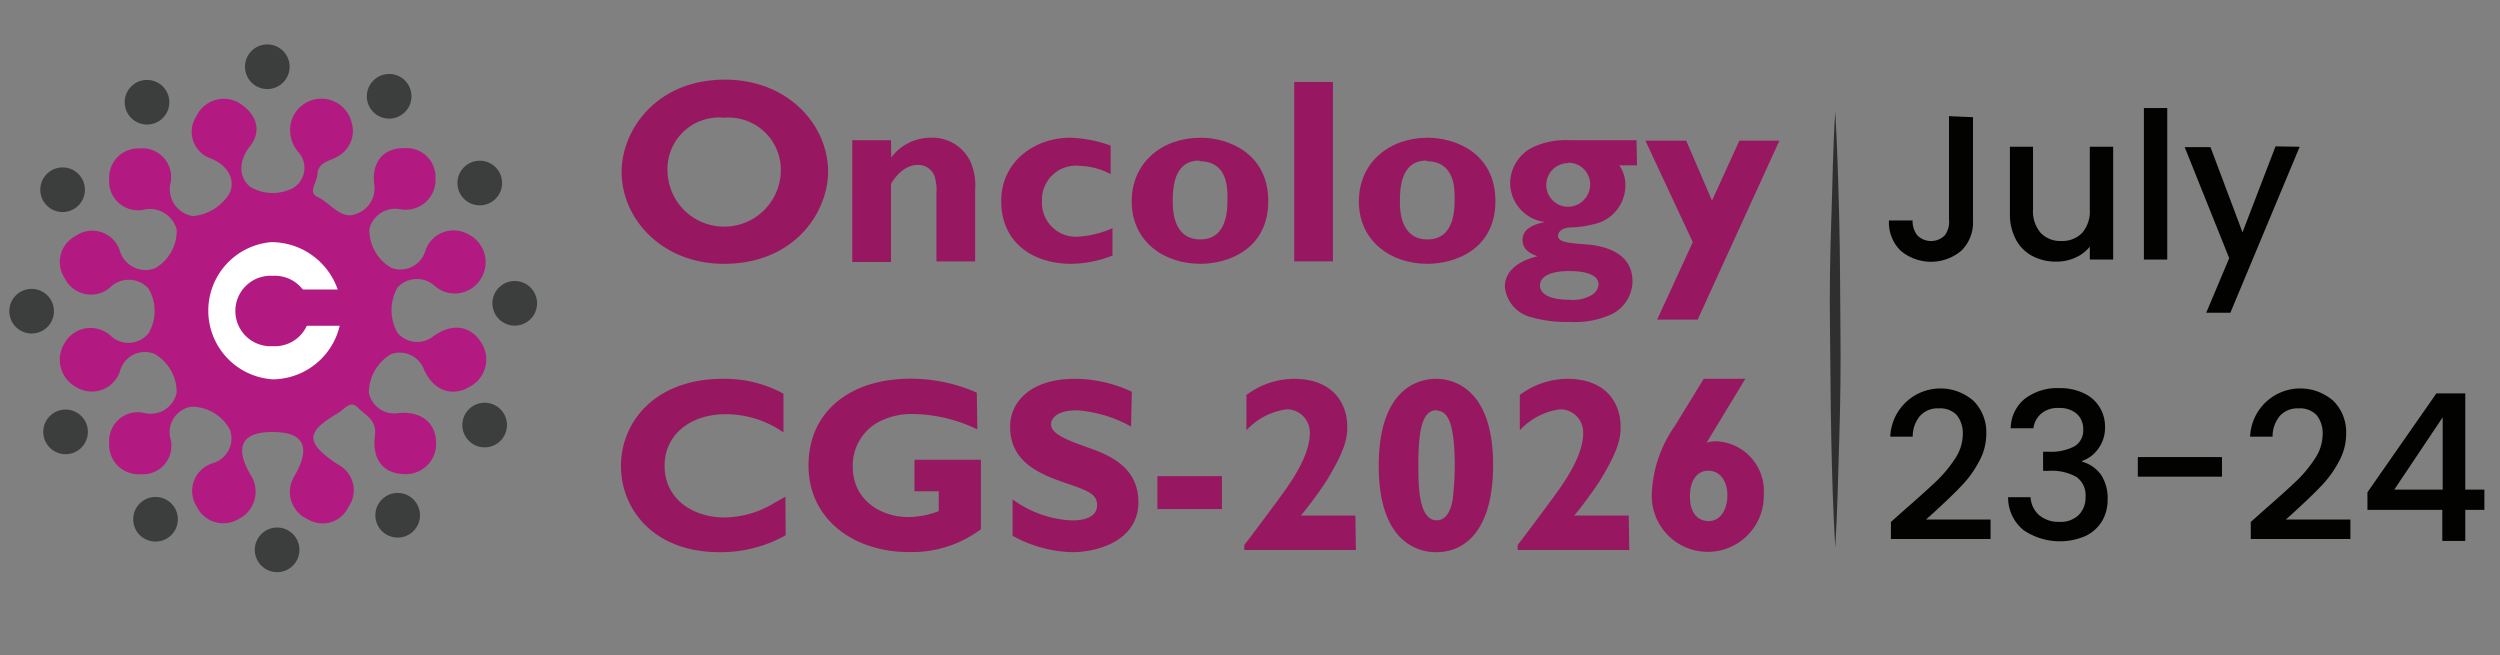 <svg id="Layer_1" data-name="Layer 1" xmlns="http://www.w3.org/2000/svg" viewBox="0 0 193.69 50.77"><rect x="0" y="0" width="193.69" height="50.77" fill="#808080" stroke="none"/><defs><style>.cls-1{fill:#971860;}.cls-2{fill:#020201;}.cls-3{fill:#2f2f2f;}.cls-4{fill:#b21a81;}.cls-5{fill:#fff;}.cls-6{fill:#3c3e3d;}</style></defs><path class="cls-1" d="M56.09,20.44c-4.81,0-7.93-3.49-7.93-7.12,0-3.24,2.69-7.15,8-7.15,4.91,0,8,3.52,8,7.15C64.12,16.54,61.49,20.44,56.09,20.44Zm0-11.32a4,4,0,0,0-4.37,4.26,4.39,4.39,0,0,0,8.77,0A4.05,4.05,0,0,0,56.13,9.12Z"/><path class="cls-1" d="M69.05,12.2a3.81,3.81,0,0,1,3.06-1.53,3.25,3.25,0,0,1,3.07,1.84,4.55,4.55,0,0,1,.37,2.2v5.54h-3V15a3.63,3.63,0,0,0-.14-1.34,1.34,1.34,0,0,0-1.32-.88c-1.19,0-1.94,1.26-2.06,1.47v6.05h-3V10.86h3Z"/><path class="cls-1" d="M86.19,19.8a8.9,8.9,0,0,1-3.18.64c-3.06,0-5.44-1.7-5.44-4.86s2.71-4.91,5.32-4.91a10,10,0,0,1,3.16.61v2.21a5.46,5.46,0,0,0-2.41-.64,2.63,2.63,0,0,0-2.91,2.71,2.63,2.63,0,0,0,2.75,2.78,7.74,7.74,0,0,0,2.71-.66Z"/><path class="cls-1" d="M93,20.44c-2.88,0-5.32-1.78-5.32-4.83s2.38-4.94,5.34-4.94c2.14,0,5.24,1.2,5.24,4.91S95.18,20.44,93,20.44Zm-.09-8c-2.05,0-2.05,2.32-2.05,3.18,0,.57,0,2.93,2.14,2.93s2.1-2.44,2.1-3.2S95.12,12.49,92.93,12.49Z"/><path class="cls-1" d="M103.27,20.25h-3V6.35h3Z"/><path class="cls-1" d="M110.6,20.44c-2.87,0-5.32-1.78-5.32-4.83s2.39-4.94,5.34-4.94c2.14,0,5.24,1.2,5.24,4.91S112.76,20.44,110.6,20.44Zm-.08-8c-2.06,0-2.06,2.32-2.06,3.18,0,.57,0,2.93,2.14,2.93s2.1-2.44,2.1-3.2S112.7,12.49,110.52,12.49Z"/><path class="cls-1" d="M126.83,12.81h-1.37a2.69,2.69,0,0,1,.47,1.59,3.09,3.09,0,0,1-2.59,3,7.35,7.35,0,0,1-1.71.22c-.77.06-.92.47-.92.64,0,.48.72.57,2.12.67s3.65.59,3.65,2.89a2.89,2.89,0,0,1-1.91,2.65,6.72,6.72,0,0,1-2.92.47,9.78,9.78,0,0,1-3-.36,2.69,2.69,0,0,1-2.06-2.37c0-.79.45-1.83,2.53-2.36-.65-.21-1.16-.58-1.16-1.25,0-1,1.12-1.26,1.73-1.4A3.07,3.07,0,0,1,117,14.26a3.14,3.14,0,0,1,1.84-2.89,6,6,0,0,1,2.73-.51h5.22ZM121.61,21c-.37,0-2.3,0-2.3,1.14,0,.28.2,1.08,2.26,1.08a2.88,2.88,0,0,0,1.73-.35,1.07,1.07,0,0,0,.55-.83C123.85,21,121.94,21,121.61,21Zm-.12-8.36a1.69,1.69,0,0,0,0,3.38,1.73,1.73,0,0,0,1.71-1.73A1.68,1.68,0,0,0,121.49,12.61Z"/><path class="cls-1" d="M131.53,24.76h-3.14l2.76-6-3.67-7.86h3.16l2,4.64,2.12-4.64h3.1Z"/><path class="cls-1" d="M60.87,41.47a10.25,10.25,0,0,1-5.14,1.31c-5.08,0-7.62-3.32-7.62-6.68S50.7,29.35,56,29.35a9.47,9.47,0,0,1,4.7,1.15v3a7.85,7.85,0,0,0-4.47-1.41c-2.73,0-4.74,1.57-4.74,4,0,2.57,2.19,4,4.64,4a7.53,7.53,0,0,0,3.47-.9l1.25-.71Z"/><path class="cls-1" d="M75.72,33.27a11.72,11.72,0,0,0-4.87-1.19,5.43,5.43,0,0,0-3,.74,3.84,3.84,0,0,0-1.78,3.36c0,2.48,2.07,3.88,4.32,3.88a6.72,6.72,0,0,0,2.34-.46V38.06H70.85V35.62H76V41a8.9,8.9,0,0,1-5.6,1.77c-4.2,0-7.76-2.49-7.76-6.71s3.28-6.72,7.9-6.72a12.64,12.64,0,0,1,5.14,1.08Z"/><path class="cls-1" d="M87.63,33.05a10,10,0,0,0-4.2-1.26c-1.92,0-2,.94-2,1.07,0,.79,1.28,1.25,3.16,1.92,1.65.6,3.61,1.59,3.61,4.12,0,3-3.17,3.88-5.12,3.88a10,10,0,0,1-4.63-1.27V38.69A8.46,8.46,0,0,0,83,40.32c.42,0,2,0,2-1.19,0-.86-.75-1.13-2.48-1.72-1.88-.65-4.26-1.57-4.26-4.34,0-2,1.67-3.72,5-3.72a10.43,10.43,0,0,1,4.43,1Z"/><path class="cls-1" d="M94.67,39.44h-5V36.89h5Z"/><path class="cls-1" d="M105.05,42.61H96.4v-.39c.08-.07,2-2.64,2.9-3.87s2.18-3.15,2.18-4.8a1.79,1.79,0,0,0-1.76-1.84,5.11,5.11,0,0,0-3.15,1.63V30.6a6.2,6.2,0,0,1,3.67-1.25c3.12,0,4.14,2,4.14,3.7,0,.87-.13,1.77-1.59,4.17-.63,1-1.73,2.41-2,2.72h4.22Z"/><path class="cls-1" d="M111.31,42.78a3.86,3.86,0,0,1-3.17-1.55c-1.23-1.6-1.32-4-1.32-5.16,0-5.55,2.68-6.72,4.45-6.72,1.42,0,4.41.85,4.41,6.66C115.68,41.24,113.38,42.78,111.31,42.78Zm0-11c-1.23,0-1.42,1.86-1.42,4.39,0,1.34,0,4.14,1.42,4.14.82,0,1.11-.92,1.23-1.55a23.09,23.09,0,0,0,.17-2.86C112.67,32.73,112.17,31.81,111.27,31.81Z"/><path class="cls-1" d="M126.23,42.61h-8.65v-.39c.08-.07,2-2.64,2.9-3.87s2.18-3.15,2.18-4.8a1.79,1.79,0,0,0-1.76-1.84,5.11,5.11,0,0,0-3.15,1.63V30.6a6.2,6.2,0,0,1,3.67-1.25c3.12,0,4.14,2,4.14,3.7,0,.87-.13,1.77-1.59,4.17-.64,1-1.73,2.41-2,2.72h4.22Z"/><path class="cls-1" d="M132.22,34.3a2.22,2.22,0,0,1,.76-.11,3.85,3.85,0,0,1,3.67,4.12,4.34,4.34,0,1,1-8.67-.17A9.77,9.77,0,0,1,129.76,33L132,29.35h3.22Zm.13,2.17c-.8,0-1.42.65-1.42,2s.67,1.9,1.44,1.9c1,0,1.46-1,1.46-2S133.33,36.47,132.35,36.47Z"/><path class="cls-2" d="M152.86,9.08v8a3.07,3.07,0,0,1-.9,2.34,3.65,3.65,0,0,1-4.71,0,3.07,3.07,0,0,1-.9-2.34h1.83a1.79,1.79,0,0,0,.37,1.16,1.51,1.51,0,0,0,2.12,0A1.74,1.74,0,0,0,151,17v-8Z"/><path class="cls-2" d="M163.72,11.37v8.74h-1.81v-1a2.93,2.93,0,0,1-1.12.85,3.49,3.49,0,0,1-1.47.31,3.91,3.91,0,0,1-1.85-.43,3.07,3.07,0,0,1-1.28-1.27,4.14,4.14,0,0,1-.47-2V11.37h1.79v4.87a2.55,2.55,0,0,0,.59,1.8,2.09,2.09,0,0,0,1.6.63,2.13,2.13,0,0,0,1.62-.63,2.55,2.55,0,0,0,.59-1.8V11.37Z"/><path class="cls-2" d="M167.91,8.37V20.11H166.1V8.37Z"/><path class="cls-2" d="M178.17,11.37,172.8,24.23h-1.87L172.71,20l-3.45-8.6h2L173.74,18l2.56-6.66Z"/><path class="cls-2" d="M147.61,39.45c1-.87,1.81-1.6,2.4-2.16a9.86,9.86,0,0,0,1.47-1.77,3.45,3.45,0,0,0,.59-1.85,2.27,2.27,0,0,0-.45-1.49,1.78,1.78,0,0,0-1.43-.54,1.82,1.82,0,0,0-1.45.6,2.48,2.48,0,0,0-.55,1.59h-1.74a3.89,3.89,0,0,1,6.44-2.78,3.41,3.41,0,0,1,1,2.55,4.43,4.43,0,0,1-.58,2.19,8.21,8.21,0,0,1-1.38,1.89c-.53.56-1.21,1.2-2,1.93l-.71.64h5v1.51h-7.72V40.44Z"/><path class="cls-2" d="M156.87,30.9a4.14,4.14,0,0,1,2.66-.83,4.25,4.25,0,0,1,1.92.4,2.75,2.75,0,0,1,1.22,1.08,2.87,2.87,0,0,1,.42,1.54,2.74,2.74,0,0,1-.53,1.68,2.52,2.52,0,0,1-1.25.94v.06a2.69,2.69,0,0,1,1.46,1,3.3,3.3,0,0,1,.52,1.93,3.22,3.22,0,0,1-.43,1.67,3,3,0,0,1-1.27,1.15,5,5,0,0,1-4.83-.46,3.25,3.25,0,0,1-1.18-2.54h1.74a2,2,0,0,0,.65,1.38,2.31,2.31,0,0,0,1.59.53,2,2,0,0,0,1.49-.53,1.89,1.89,0,0,0,.53-1.38,1.74,1.74,0,0,0-.71-1.57,3.91,3.91,0,0,0-2.17-.47h-.41V35h.43a3.94,3.94,0,0,0,2-.42,1.43,1.43,0,0,0,.68-1.31,1.57,1.57,0,0,0-.5-1.21,2,2,0,0,0-1.39-.45,1.94,1.94,0,0,0-1.38.45,1.79,1.79,0,0,0-.59,1.12h-1.76A3,3,0,0,1,156.87,30.9Z"/><path class="cls-2" d="M172.15,35.41v1.52h-6.52V35.41Z"/><path class="cls-2" d="M175.49,39.45c1-.87,1.81-1.6,2.4-2.16a9.86,9.86,0,0,0,1.47-1.77,3.45,3.45,0,0,0,.59-1.85,2.27,2.27,0,0,0-.45-1.49,1.78,1.78,0,0,0-1.43-.54,1.82,1.82,0,0,0-1.45.6,2.48,2.48,0,0,0-.55,1.59h-1.74a3.89,3.89,0,0,1,6.44-2.78,3.41,3.41,0,0,1,1,2.55,4.43,4.43,0,0,1-.58,2.19,8.21,8.21,0,0,1-1.38,1.89c-.53.56-1.21,1.2-2,1.93l-.71.64h5v1.51h-7.72V40.44Z"/><path class="cls-2" d="M183.42,39.5V38.14l5.34-7.66H191v7.45h1.48V39.5H191v2.41h-1.78V39.5Zm5.83-7.17-3.75,5.6h3.75Z"/><path class="cls-3" d="M142.19,8.64c.16,2.81.24,5.63.31,8.45s.06,5.63.09,8.44,0,5.64-.09,8.45-.14,5.64-.31,8.45c-.17-2.81-.25-5.63-.31-8.45s-.06-5.63-.1-8.45,0-5.63.1-8.44S142,11.45,142.19,8.64Z"/><path class="cls-4" d="M21.11,33.47c-2.35,0-2.95,1.11-1.74,3.25a2.37,2.37,0,0,1-.9,3.5,2.28,2.28,0,0,1-3.21-.94,2.25,2.25,0,0,1,1.18-3.38,2,2,0,0,0,1.37-2.62,3.39,3.39,0,0,0-3-1.77A2,2,0,0,0,13.21,34a2.2,2.2,0,0,1-2.29,2.74,2.28,2.28,0,0,1-2.46-2.43A2.22,2.22,0,0,1,11.2,32a2.05,2.05,0,0,0,2.49-1.6,3.42,3.42,0,0,0-1.76-3A2,2,0,0,0,9.3,28.74,2.29,2.29,0,0,1,5.92,30,2.41,2.41,0,0,1,5,26.59,2.31,2.31,0,0,1,8.56,26a2,2,0,0,0,2.94-.17,3.39,3.39,0,0,0,0-3.48,2.06,2.06,0,0,0-3-.05A2.27,2.27,0,0,1,5,21.53a2.26,2.26,0,0,1,.83-3.23,2.25,2.25,0,0,1,3.43,1.05A2.08,2.08,0,0,0,12,20.79a3.34,3.34,0,0,0,1.69-3,2.14,2.14,0,0,0-2.56-1.54,2.24,2.24,0,0,1-2.67-2.39,2.25,2.25,0,0,1,2.35-2.36,2.23,2.23,0,0,1,2.41,2.64,2.11,2.11,0,0,0,1.72,2.6A3.69,3.69,0,0,0,17.77,15c.48-.93,0-2.15-1.43-2.72A2.18,2.18,0,0,1,15.22,9a2.34,2.34,0,0,1,3.34-1c1.3.83,1.76,2.12.81,3.33s-.83,2.43,0,3.14a3.44,3.44,0,0,0,3.35.09,1.82,1.82,0,0,0,.45-2.71,2.6,2.6,0,0,1-.63-2.34,2.42,2.42,0,0,1,4.71,0,2.25,2.25,0,0,1-1.16,2.65c-.6.35-1.42.39-1.5,1.33,0,.61-.77,1.41,0,1.76,1,.47,1.84,1.81,3,1.32A2.07,2.07,0,0,0,29,14.34c-.25-1.83.76-2.9,2.34-2.86a2.23,2.23,0,0,1,2.4,2.31A2.31,2.31,0,0,1,31,16.21a2.06,2.06,0,0,0-2.38,1.53,3.39,3.39,0,0,0,1.68,3,2,2,0,0,0,2.64-1.27,2.31,2.31,0,0,1,3.36-1.31,2.41,2.41,0,0,1,1,3.36,2.36,2.36,0,0,1-3.68.58,2.05,2.05,0,0,0-2.82.17,3.56,3.56,0,0,0,0,3.52,2,2,0,0,0,2.79.25c1.49-1.06,2.9-.78,3.7.51A2.39,2.39,0,0,1,36.32,30c-1.31.75-2.74.28-3.48-1.39a2,2,0,0,0-2.52-1.18,3.45,3.45,0,0,0-1.74,3A2,2,0,0,0,30.89,32c1.83-.16,2.9.83,2.9,2.35a2.35,2.35,0,0,1-2.54,2.38c-1.54-.06-2.44-1.1-2.2-3,.15-1.24-.77-1.56-1.34-2.16s-1.06.17-1.51.43c-2.57,1.49-2.55,2.31,0,4A2.23,2.23,0,0,1,27,39.27a2.21,2.21,0,0,1-3.19.94,2.3,2.3,0,0,1-1.09-3.16,2.27,2.27,0,0,1,.19-.34C24.08,34.56,23.49,33.47,21.11,33.47Z"/><path class="cls-5" d="M26.46,24a5.38,5.38,0,0,1-5.31,5.39A5.33,5.33,0,0,1,21,18.76,5.45,5.45,0,0,1,26.46,24Z"/><path class="cls-4" d="M21.13,26.82a2.73,2.73,0,1,1,0-5.45,2.73,2.73,0,1,1,0,5.45Z"/><circle class="cls-6" cx="4.85" cy="14.7" r="1.73"/><circle class="cls-6" cx="2.45" cy="24.11" r="1.73"/><circle class="cls-6" cx="5.08" cy="33.46" r="1.73"/><circle class="cls-6" cx="12.05" cy="40.23" r="1.73"/><circle class="cls-6" cx="21.47" cy="42.6" r="1.73"/><circle class="cls-6" cx="30.81" cy="39.92" r="1.73"/><circle class="cls-6" cx="37.55" cy="32.93" r="1.73"/><circle class="cls-6" cx="39.88" cy="23.5" r="1.73"/><circle class="cls-6" cx="37.17" cy="14.18" r="1.73"/><circle class="cls-6" cx="30.15" cy="7.46" r="1.73"/><circle class="cls-6" cx="20.71" cy="5.17" r="1.73"/><circle class="cls-6" cx="11.39" cy="7.92" r="1.73"/><rect class="cls-4" x="22.65" y="22.43" width="4.44" height="2.81"/></svg>